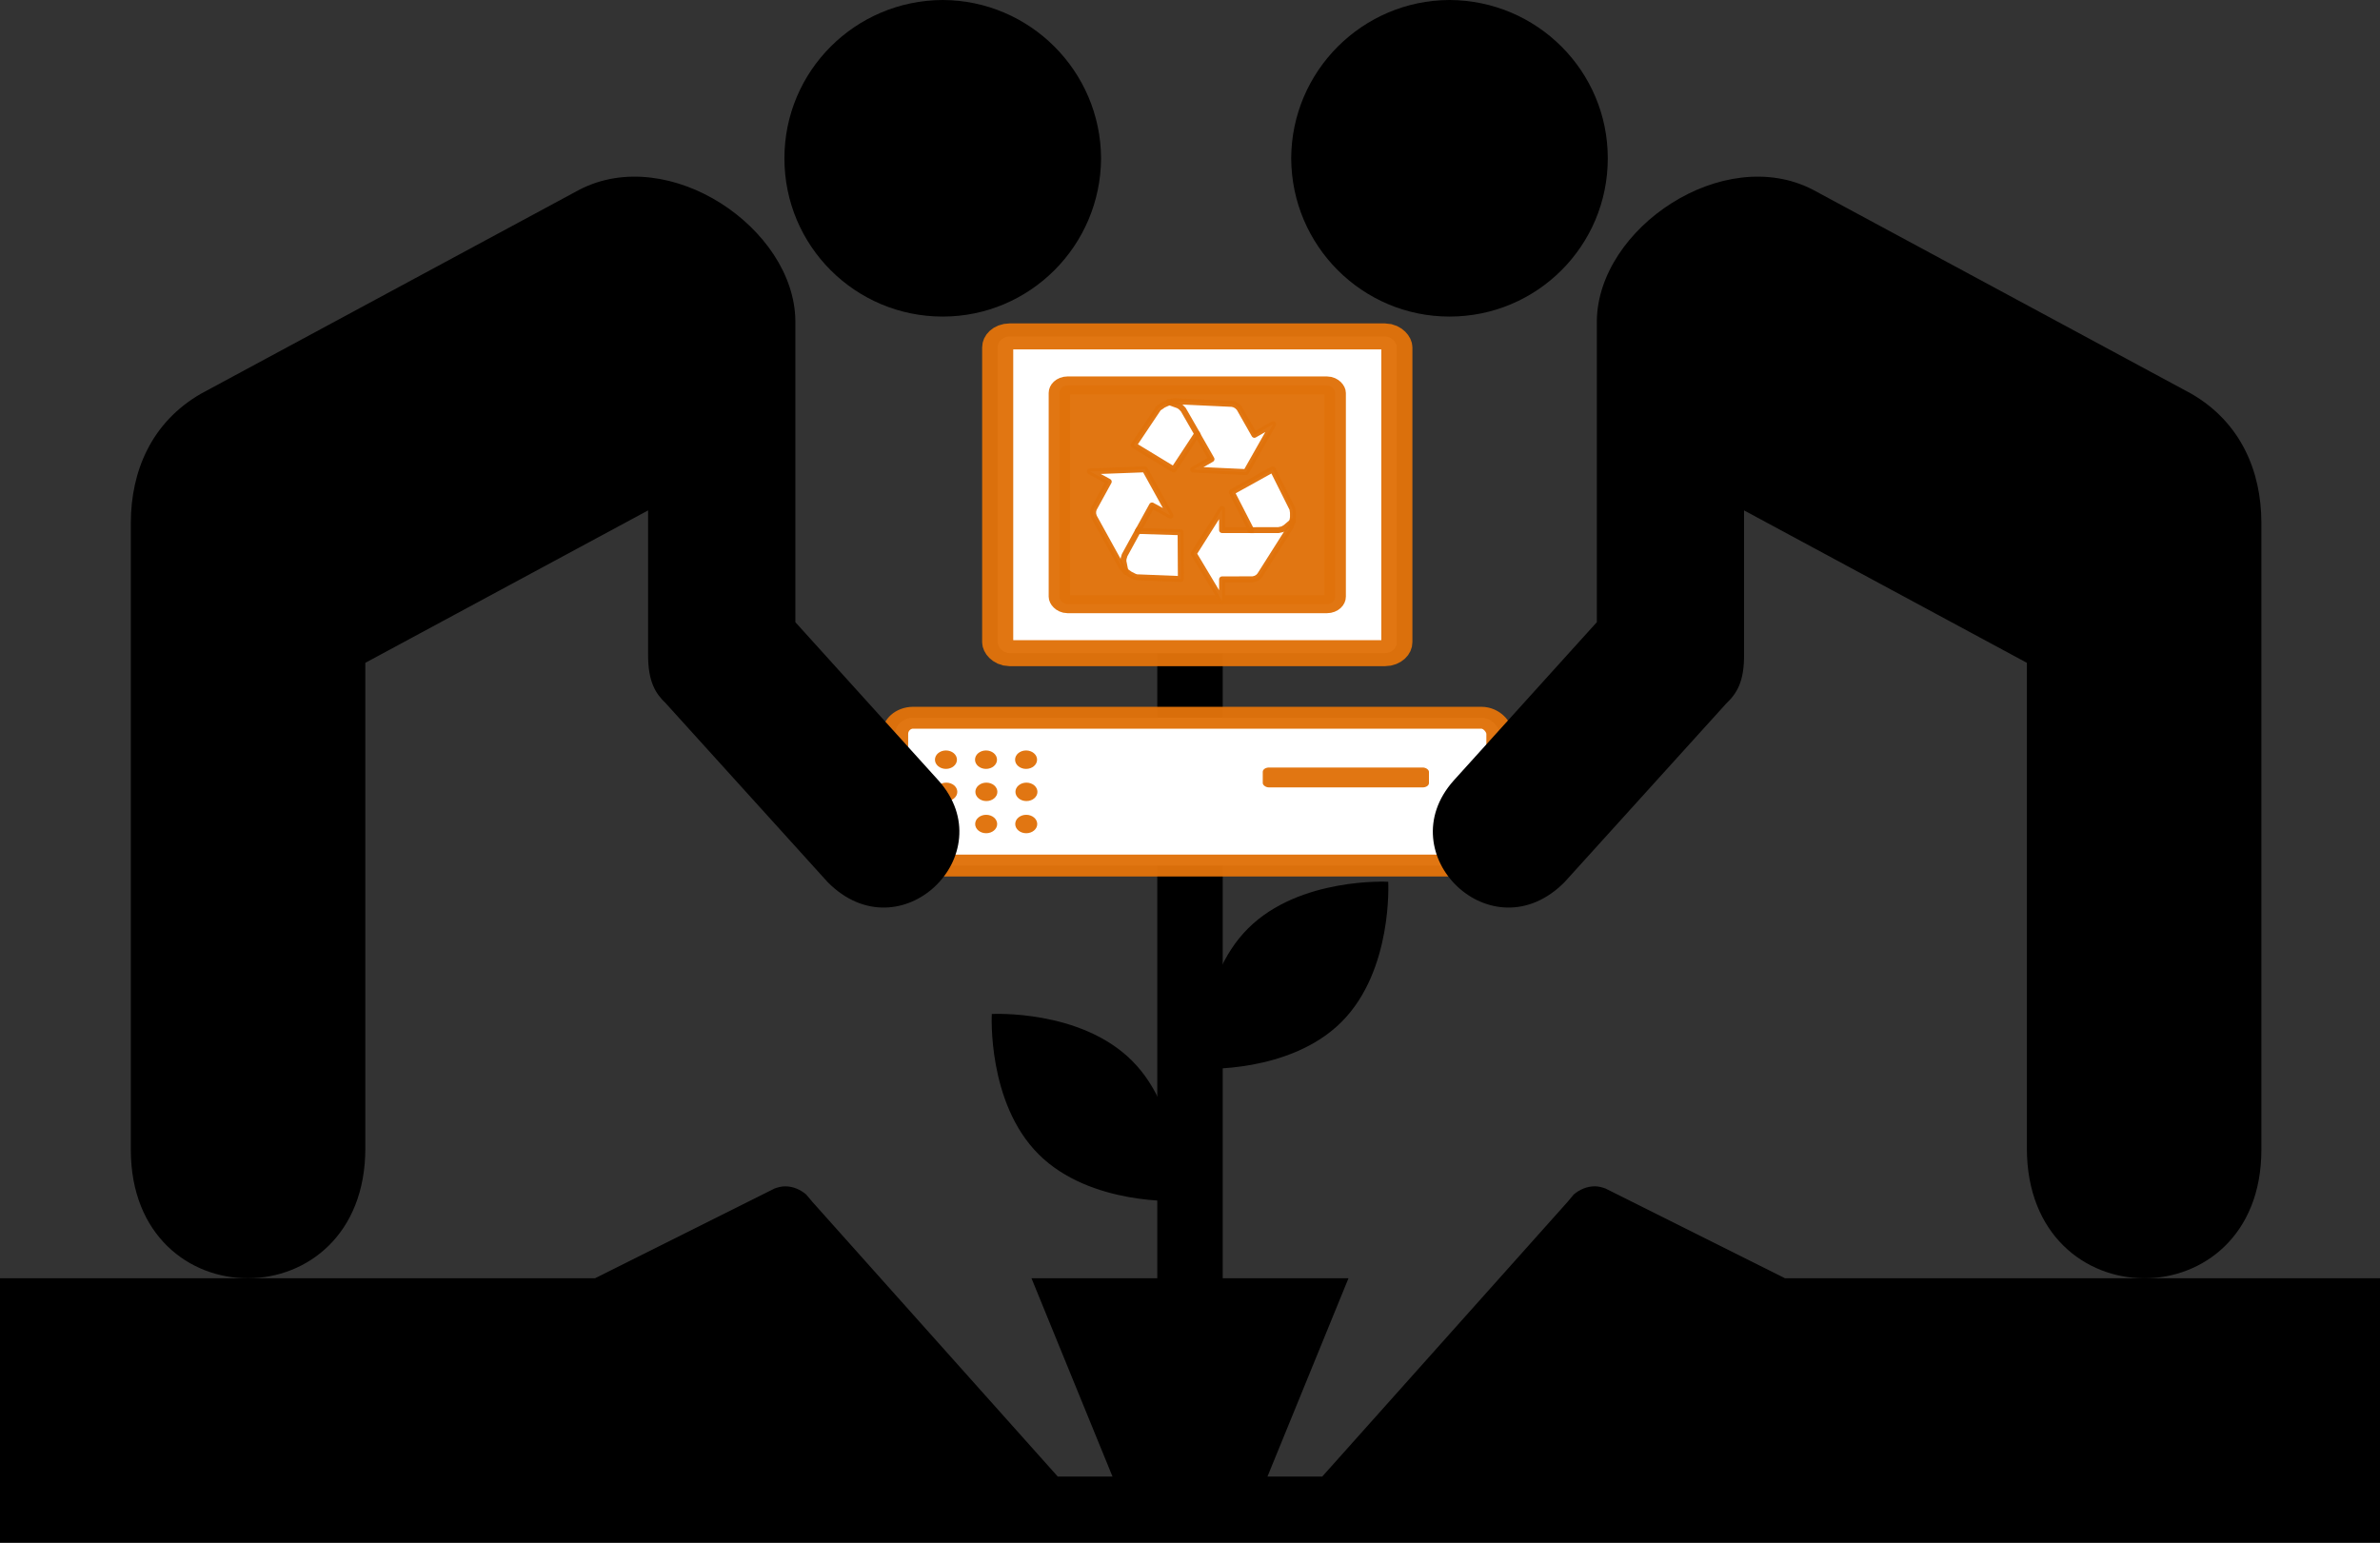 <?xml version="1.0" encoding="UTF-8" standalone="no"?>
<svg
   xmlns:dc="http://purl.org/dc/elements/1.1/"
   xmlns:cc="http://creativecommons.org/ns#"
   xmlns:rdf="http://www.w3.org/1999/02/22-rdf-syntax-ns#"
   xmlns:svg="http://www.w3.org/2000/svg"
   xmlns="http://www.w3.org/2000/svg"
   height="64.827"
   width="100"
   version="1.1"
   viewBox="0 0 100 64.827"
   xml:space="preserve"
   id="Layer_1"><rect x="0" y="0" width="100" height="64.827" fill="#333333" stroke="none"/><defs
     id="defs27" /><path
     id="path11"
     d="m 75,53.715 -7.266,-3.633 -0.284,-0.142 c -0.14,-0.048 -0.281,-0.089 -0.437,-0.089 -0.343,0 -0.646,0.138 -0.889,0.344 l -0.264,0.315 -10.304,11.538 -2.301,0 3.404,-8.333 -13.319,0 3.404,8.333 -2.3,0 -10.305,-11.537 -0.265,-0.315 c -0.243,-0.206 -0.545,-0.344 -0.888,-0.344 -0.155,0 -0.297,0.041 -0.437,0.089 l -0.283,0.142 -7.266,3.632 -25,0 0,11.111 100,0 0,-11.111 -25,0 z" /><path
     id="path13"
     d="m 48.625,20.382 0,33.333 c 0,1.772 2.75,1.772 2.75,0 l 0,-33.333 c 0,-1.773 -2.75,-1.773 -2.75,0 z" /><path
     id="path15"
     d="m 47.564,44.574 c -2.167,-2.169 -5.892,-1.964 -5.892,-1.964 0,0 -0.205,3.724 1.964,5.892 2.17,2.17 5.892,1.964 5.892,1.964 0,0 0.206,-3.724 -1.964,-5.892 z" /><path
     id="path19"
     d="m 52.436,39.018 c 2.168,-2.169 5.893,-1.964 5.893,-1.964 0,0 0.205,3.725 -1.964,5.892 -2.171,2.17 -5.892,1.964 -5.892,1.964 0,0 -0.207,-3.723 1.963,-5.892 z" /><g
     id="layer1"
     transform="matrix(0.215,0,0,0.18,16.045,-1.174)"><g
       id="g6091"
       transform="translate(56.569,-220.21)"><g
         id="g6075"><rect
           id="rect5293"
           style="fill:#ffffff;stroke:rgba(224, 114, 11, 0.965);stroke-width:5.107;stroke-linejoin:round"
           rx="3.535"
           ry="3.788"
           height="34.512"
           width="118.1"
           y="394.29"
           x="43.732" /><g
           id="g6040"
           transform="translate(-234.36,215.26)"><ellipse
             ry="0.379"
             rx="0.505"
             cy="188.808"
             cx="290.166"
             id="path6034"
             style="fill:rgba(224, 114, 11, 0.965)"
             transform="matrix(4.257,0,0,5.676,-947.21,-882.85)" /><ellipse
             ry="0.379"
             rx="0.505"
             cy="188.808"
             cx="290.166"
             id="path6036"
             style="fill:rgba(224, 114, 11, 0.965)"
             transform="matrix(4.257,0,0,5.676,-947.14,-875.34)" /><ellipse
             ry="0.379"
             rx="0.505"
             cy="188.808"
             cx="290.166"
             id="path6038"
             style="fill:rgba(224, 114, 11, 0.965)"
             transform="matrix(4.257,0,0,5.676,-947.18,-867.83)" /></g><g
           id="g6045"
           transform="translate(-226.53,215.26)"><ellipse
             ry="0.379"
             rx="0.505"
             cy="188.808"
             cx="290.166"
             id="path6047"
             style="fill:rgba(224, 114, 11, 0.965)"
             transform="matrix(4.257,0,0,5.676,-947.21,-882.85)" /><ellipse
             ry="0.379"
             rx="0.505"
             cy="188.808"
             cx="290.166"
             id="path6049"
             style="fill:rgba(224, 114, 11, 0.965)"
             transform="matrix(4.257,0,0,5.676,-947.14,-875.34)" /><ellipse
             ry="0.379"
             rx="0.505"
             cy="188.808"
             cx="290.166"
             id="path6051"
             style="fill:rgba(224, 114, 11, 0.965)"
             transform="matrix(4.257,0,0,5.676,-947.18,-867.83)" /></g><g
           id="g6053"
           transform="translate(-218.7,215.26)"><ellipse
             ry="0.379"
             rx="0.505"
             cy="188.808"
             cx="290.166"
             id="path6055"
             style="fill:rgba(224, 114, 11, 0.965)"
             transform="matrix(4.257,0,0,5.676,-947.21,-882.85)" /><ellipse
             ry="0.379"
             rx="0.505"
             cy="188.808"
             cx="290.166"
             id="path6057"
             style="fill:rgba(224, 114, 11, 0.965)"
             transform="matrix(4.257,0,0,5.676,-947.14,-875.34)" /><ellipse
             ry="0.379"
             rx="0.505"
             cy="188.808"
             cx="290.166"
             id="path6059"
             style="fill:rgba(224, 114, 11, 0.965)"
             transform="matrix(4.257,0,0,5.676,-947.18,-867.83)" /></g><rect
           id="rect6061"
           style="fill:rgba(224, 114, 11, 0.965)"
           rx="1.225"
           ry="1.015"
           height="4.647"
           width="32.48"
           y="405.91"
           x="115.58" /></g><g
         id="g6071"><rect
           id="rect6063"
           style="fill:#ffffff;stroke:rgba(224, 114, 11, 0.965);stroke-width:6.076;stroke-linejoin:round"
           rx="2.335"
           ry="2.561"
           height="73.949"
           width="78.008"
           y="305.27"
           x="63.779" /><rect
           id="rect6067"
           style="fill:rgba(224, 114, 11, 0.965);stroke:rgba(224, 114, 11, 0.965);stroke-width:4.197;stroke-linejoin:round"
           rx="1.613"
           ry="1.769"
           height="51.079"
           width="53.883"
           y="316.71"
           x="75.842" /></g></g></g><path
     id="path7"
     d="m 60.903,13.303 c 3.68,0 6.653,-2.975 6.651,-6.65 C 67.557,2.988 64.583,0.014 60.903,-1.79459e-4 57.243,0.014 54.266,2.988 54.252,6.653 c 0.015,3.676 2.991,6.65 6.651,6.65 z" /><path
     id="path3"
     d="m 39.609,13.303 c 3.662,0 6.637,-2.975 6.654,-6.65 C 46.246,2.988 43.271,0.014 39.609,-1.79459e-4 35.931,0.014 32.956,2.988 32.959,6.653 c -0.003,3.676 2.972,6.65 6.65,6.65 z" /><path
     id="path9"
     d="m 67.093,26.146 -6.012,6.652 c -2.763,3.095 1.608,7.357 4.66,4.267 l 6.793,-7.505 c 0.44,-0.417 0.756,-0.913 0.746,-2.063 l 0,-6.049 11.883,6.405 0,20.402 c -0.004,7.271 9.847,7.269 9.853,0.07 l 0,-26.379 c -0.006,-2.125 -0.851,-4.195 -2.951,-5.405 L 76.165,7.969 C 72.401,6.029 67.14,9.587 67.094,13.482 l 0,12.664 z" /><path
     id="path5"
     d="m 15.35,48.254 0,-20.401 11.881,-6.405 0,6.049 c -0.006,1.15 0.31,1.646 0.748,2.063 l 6.794,7.505 c 3.05,3.09 7.423,-1.172 4.66,-4.267 l -6.014,-6.652 0,-12.664 C 33.377,9.587 28.113,6.029 24.35,7.969 L 8.45,16.541 c -2.104,1.21 -2.945,3.28 -2.953,5.405 l 0,26.379 c 0.008,7.198 9.856,7.2 9.853,-0.071 z" /><g
     id="1"
     transform="matrix(0.066,0,0,0.066,45.066,16.453)"><path
       id="2"
       style="fill:#ffffff;fill-rule:evenodd;stroke:rgba(224, 114, 11, 0.965);stroke-width:3.754px;stroke-linecap:round;stroke-linejoin:round"
       d="m 127.39,49.589 -26.068,14.463 12.401,24.162 -18.56,0 0,-13.451 -18.011,28.463 18.011,30.065 0,-13.704 19.656,-0.042 1.94,-0.548 1.518,-0.97 1.012,-1.139 19.698,-31.077 0.886,-2.91 0.422,-2.867 0,-2.91 -0.337,-2.361 -12.57,-25.174 z" /><path
       id="3"
       style="fill:none;stroke:rgba(224, 114, 11, 0.965);stroke-width:3.754px;stroke-linecap:round;stroke-linejoin:round"
       d="m 113.09,88.256 18.096,-0.042 2.446,-0.548 1.814,-1.012 3.628,-3.078 1.223,-1.139" /><path
       id="4"
       style="fill:#ffffff;fill-rule:evenodd;stroke:rgba(224, 114, 11, 0.965);stroke-width:3.754px;stroke-linecap:round;stroke-linejoin:round"
       d="M 68.923,119.38 68.755,89.606 41.632,88.762 50.575,72.528 62.301,78.98 46.019,49.547 l -35.01,1.307 12.022,6.536 -9.491,17.289 -0.422,1.645 0,1.602 0.506,1.771 17.885,32.427 2.404,2.319 2.657,1.897 2.91,1.476 1.223,0.422 28.219,1.139 z" /><path
       id="5"
       style="fill:none;stroke:rgba(224, 114, 11, 0.965);stroke-width:3.754px;stroke-linecap:round;stroke-linejoin:round"
       d="m 41.886,88.214 -8.774,16.024 -0.633,2.193 -0.127,1.518 1.139,5.65 0.337,1.265" /><path
       id="6"
       style="fill:#ffffff;fill-rule:evenodd;stroke:rgba(224, 114, 11, 0.965);stroke-width:3.754px;stroke-linecap:round;stroke-linejoin:round"
       d="M 38.933,34.156 64.41,49.631 79.3,26.987 l 9.153,16.066 -11.684,6.662 33.66,1.56 17.252,-30.487 -11.937,6.789 -9.702,-17.078 -1.518,-1.434 -1.603,-0.843 -1.434,-0.337 -36.866,-1.729 -3.543,0.886 -3.29,1.476 -3.121,2.151 -15.733,23.487 z" /><path
       id="7"
       style="fill:none;stroke:rgba(224, 114, 11, 0.965);stroke-width:3.754px;stroke-linecap:round;stroke-linejoin:round"
       d="M 79.637,27.451 70.484,11.512 68.755,9.741 67.321,8.855 61.753,6.873 61.12,6.662" /></g></svg>